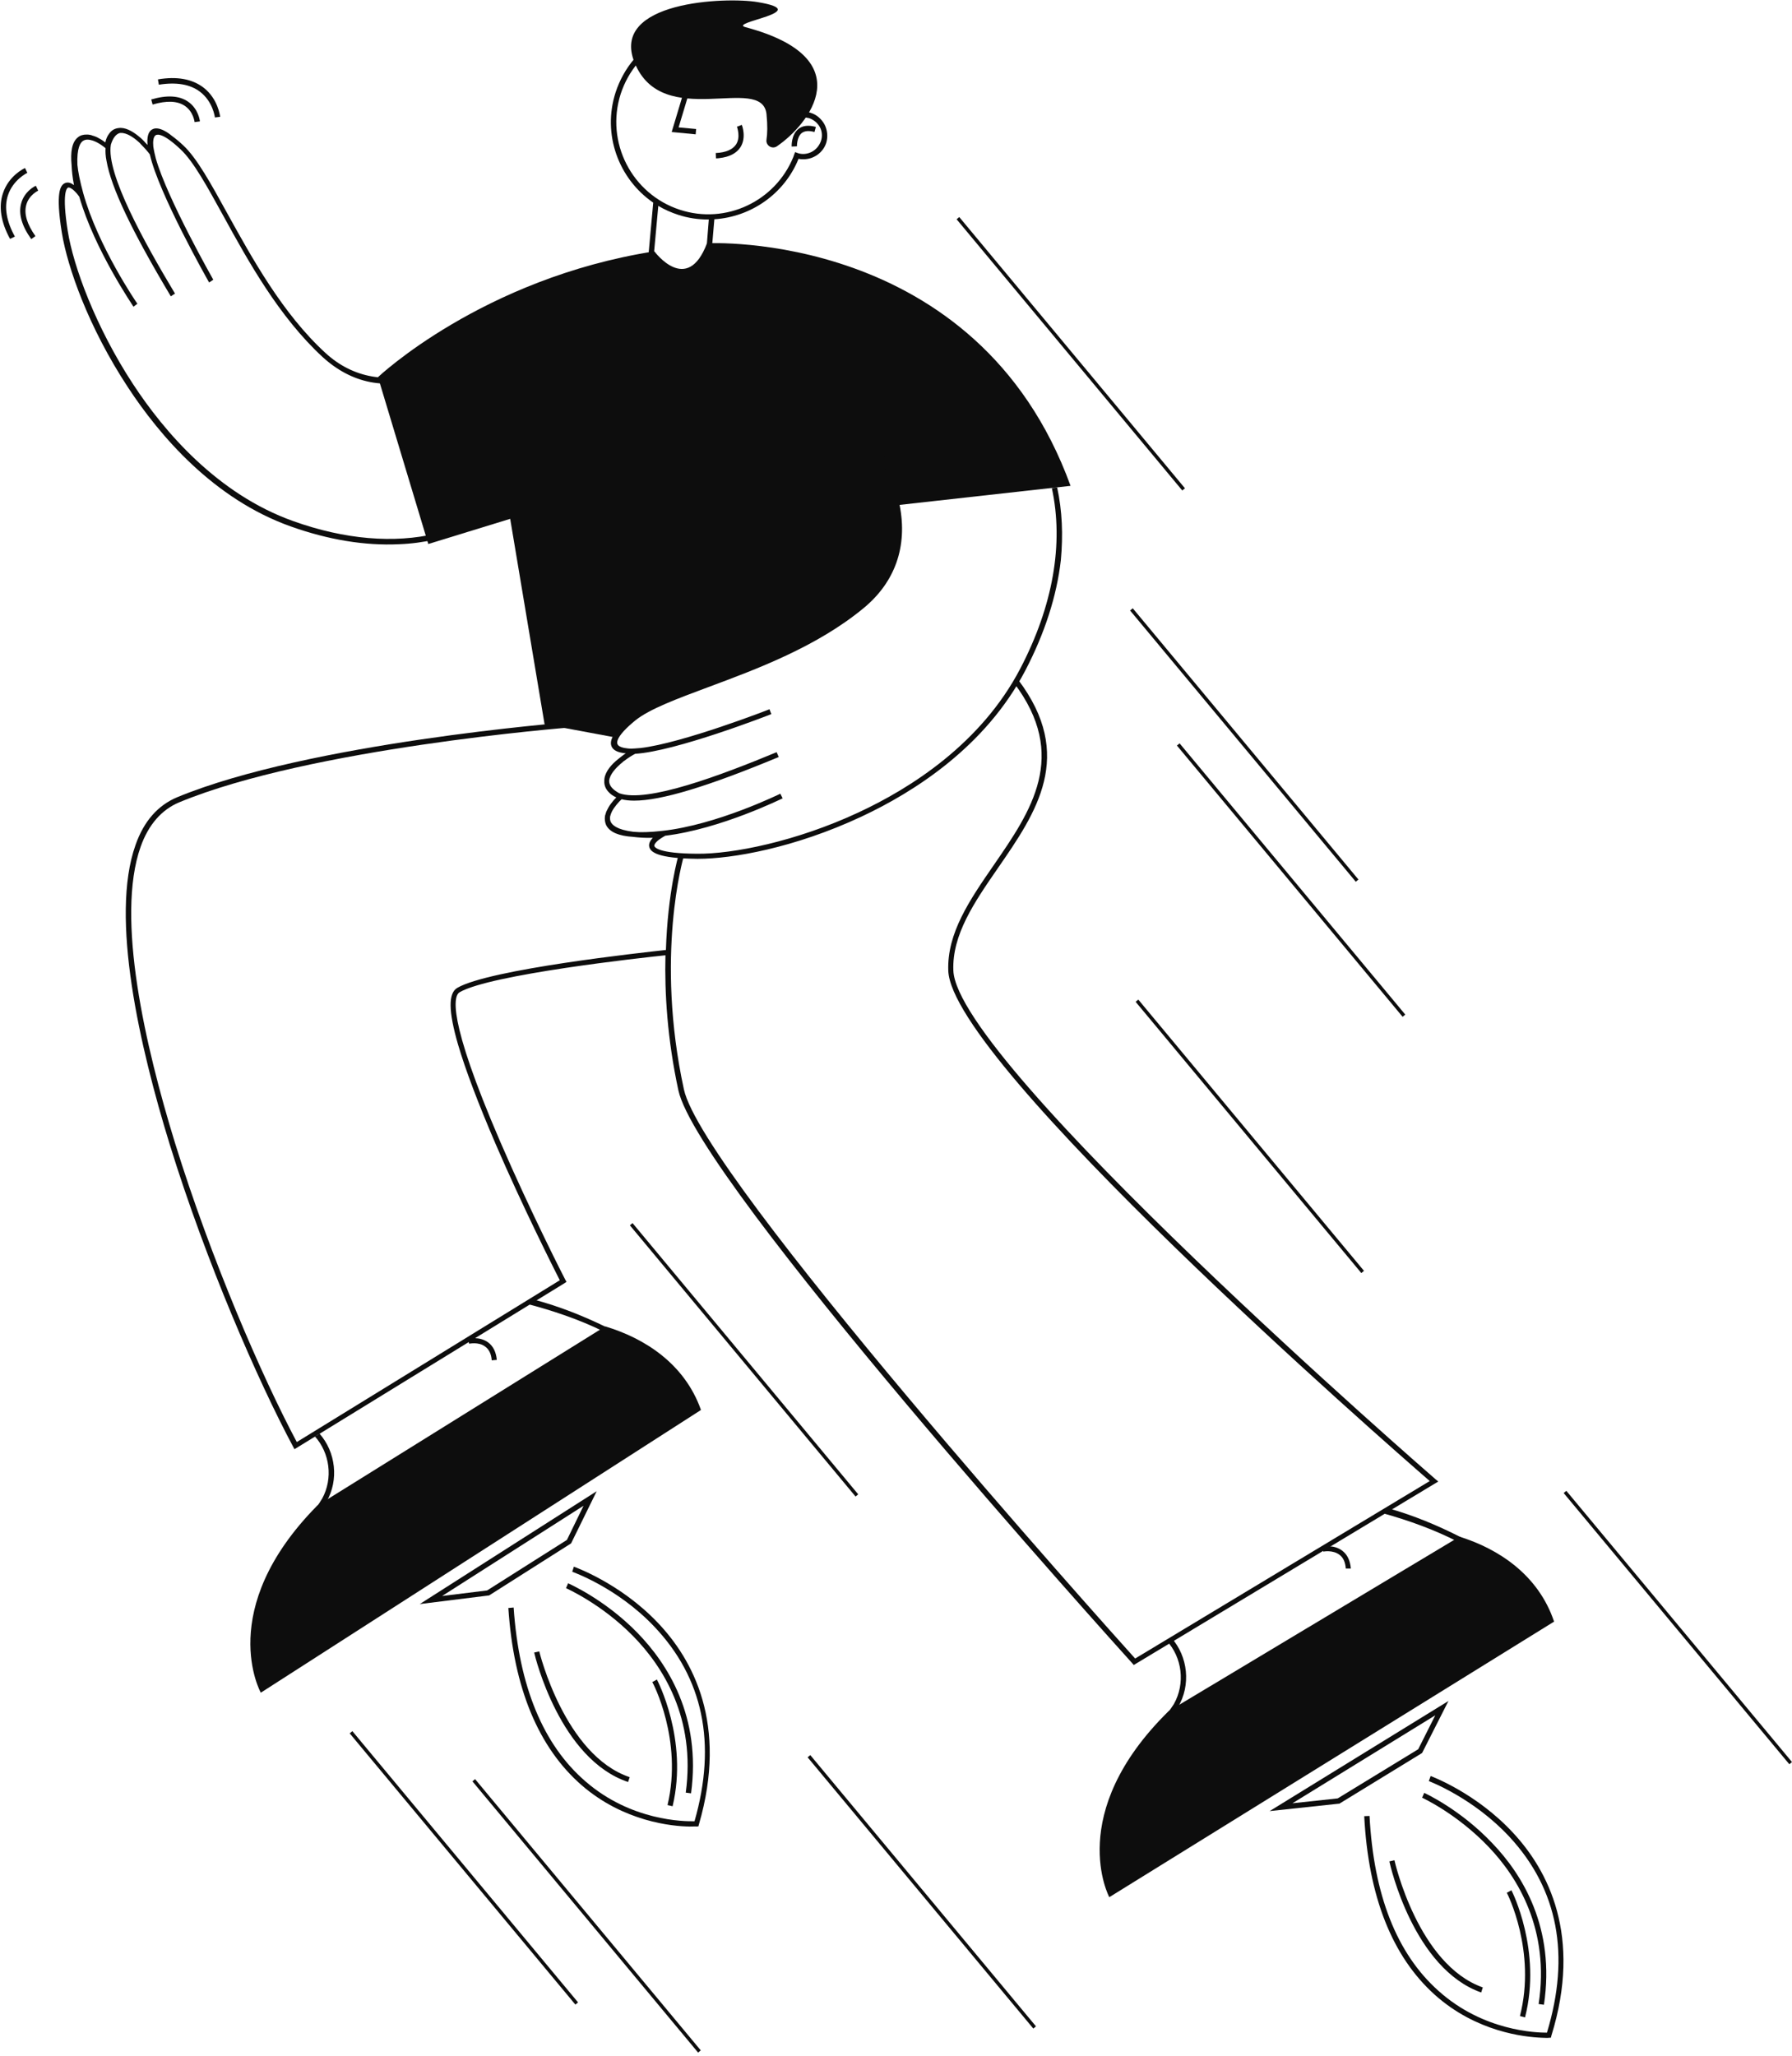 <svg width="416" height="477" viewBox="0 0 416 477" fill="none" xmlns="http://www.w3.org/2000/svg">
<path d="M161.495 31.169L155.925 30.633L160.37 15.852L161.548 16.227L157.532 29.562L161.602 29.937L161.495 31.169Z" fill="#0D0D0D"/>
<path d="M167.011 36.685C166.743 36.739 166.475 36.739 166.207 36.739L166.154 35.507C168.51 35.4 170.063 34.703 170.867 33.525C171.991 31.812 171.081 29.455 171.081 29.402L172.206 28.973C172.259 29.08 173.33 31.919 171.884 34.168C170.974 35.56 169.367 36.417 167.011 36.685Z" fill="#0D0D0D"/>
<path d="M180.346 33.954C179.221 34.704 177.722 33.74 177.936 32.401C178.15 31.008 178.204 29.134 177.936 26.456C176.865 17.031 153.783 30.526 147.303 14.514C141.519 0.268 168.564 -0.749 175.847 0.482C189.504 2.732 168.671 5.195 173.116 6.32C200.161 13.55 187.736 28.92 180.346 33.954Z" fill="#0D0D0D"/>
<path d="M191.431 28.92C190.735 27.634 189.611 26.617 188.218 26.188C187.79 26.028 187.361 25.974 186.879 25.921C186.612 23.189 185.808 20.565 184.523 18.048C181.792 12.693 177.079 8.676 171.349 6.855C165.618 4.981 159.513 5.516 154.104 8.248C148.749 10.979 144.786 15.692 142.911 21.422C139.751 31.169 143.608 41.505 151.641 47.021L150.462 59.981L151.694 60.088L152.819 47.771C154.265 48.628 155.818 49.324 157.478 49.859C159.781 50.609 162.084 50.931 164.387 50.931C164.44 50.931 164.494 50.931 164.547 50.931L163.905 58.964L165.136 59.071L165.833 50.877C174.294 50.341 182.06 45.04 185.38 36.846C185.755 36.953 186.13 36.953 186.558 36.953C188.861 36.953 191.057 35.453 191.806 33.151C192.235 31.704 192.074 30.205 191.431 28.92ZM190.575 32.722C190.2 33.793 189.45 34.704 188.432 35.239C187.576 35.667 186.665 35.828 185.755 35.667C185.54 35.614 185.38 35.614 185.166 35.507C184.951 35.453 184.791 35.346 184.577 35.293C184.416 35.667 184.309 36.042 184.148 36.471C179.971 46.7 168.51 52.162 157.853 48.681C146.66 45.04 140.501 32.99 144.089 21.797C145.857 16.388 149.605 11.943 154.693 9.372C157.746 7.819 161.066 7.016 164.387 7.016C166.582 7.016 168.831 7.337 170.974 8.033C176.383 9.801 180.828 13.55 183.398 18.637C184.577 20.994 185.326 23.457 185.648 26.028C185.701 26.456 185.755 26.831 185.755 27.259C186.022 27.206 186.237 27.206 186.504 27.206C186.665 27.206 186.826 27.206 186.987 27.259C187.254 27.313 187.575 27.367 187.843 27.42C188.914 27.795 189.825 28.545 190.36 29.562C190.842 30.473 190.949 31.651 190.575 32.722Z" fill="#0D0D0D"/>
<path d="M185.326 29.937C183.666 31.276 183.773 33.9 183.773 34.008L185.005 33.954C185.005 33.954 184.952 31.865 186.076 30.901C186.772 30.366 187.736 30.259 189.075 30.634L189.397 29.455C187.683 28.973 186.29 29.134 185.326 29.937Z" fill="#0D0D0D"/>
<path d="M74.147 332.626L74.094 332.68C73.826 332.948 73.451 333.162 73.076 333.269C76.557 337.125 77.361 343.016 74.79 347.729L74.683 347.889C74.308 348.532 73.933 349.121 73.451 349.657C72.327 351.049 71.256 352.388 70.292 353.673C70.774 353.62 71.202 353.727 71.63 353.941C72.487 352.816 73.451 351.638 74.415 350.406C74.897 349.817 75.326 349.228 75.701 348.586L75.808 348.425C78.7 343.391 77.95 336.911 74.147 332.626Z" fill="#0D0D0D"/>
<path d="M140.501 307.831C135.307 305.314 129.951 303.171 124.007 301.565C123.739 301.779 123.417 301.94 123.096 302.047C122.882 302.1 122.668 302.1 122.454 302.1C122.347 302.207 122.186 302.315 122.025 302.368C121.971 302.422 121.918 302.422 121.864 302.422C128.345 304.082 134.557 306.224 140.019 308.902C141.198 309.491 142.376 310.08 143.5 310.723C143.661 310.348 143.982 310.026 144.304 309.759C143.072 309.116 141.787 308.42 140.501 307.831Z" fill="#0D0D0D"/>
<path d="M114.153 315.65C114.045 314.15 113.51 313.079 112.6 312.436C111.1 311.312 108.958 311.794 108.904 311.794L108.636 310.616C108.744 310.616 111.314 310.026 113.296 311.472C114.474 312.329 115.17 313.722 115.331 315.543L114.153 315.65Z" fill="#0D0D0D"/>
<path d="M160.102 423.829C156.032 423.776 144.839 422.705 135.092 414.297C125.024 405.567 119.24 391.75 118.008 373.113L119.24 373.006C120.472 391.268 126.095 404.871 135.896 413.333C146.499 422.544 158.817 422.651 161.227 422.598C166.422 404.496 163.208 389.287 151.801 377.344C143.233 368.347 132.95 364.759 132.843 364.705L133.218 363.527C133.325 363.581 143.875 367.276 152.658 376.487C160.799 385.003 169.046 399.998 162.244 423.347L162.137 423.776L161.709 423.829C161.655 423.776 161.066 423.829 160.102 423.829Z" fill="#0D0D0D"/>
<path d="M160.424 416.118L159.192 415.957C161.548 398.659 153.89 386.716 147.035 379.701C139.591 372.096 131.451 368.561 131.397 368.508L131.879 367.383C131.986 367.437 140.287 371.025 147.892 378.79C154.961 386.02 162.834 398.284 160.424 416.118Z" fill="#0D0D0D"/>
<path d="M156.139 419.117L154.961 418.849C158.549 403.747 151.534 390.412 151.426 390.304L152.497 389.715C152.551 389.822 159.835 403.586 156.139 419.117Z" fill="#0D0D0D"/>
<path d="M145.803 413.493C130.005 408.192 124.221 384.467 124.007 383.449L125.185 383.182C125.238 383.396 131.076 407.281 146.178 412.369L145.803 413.493Z" fill="#0D0D0D"/>
<path d="M97.444 372.203L138.52 346.015L132.575 358.118L132.415 358.225L113.51 370.222H113.349L97.444 372.203ZM135.467 349.389L102.638 370.329L113.081 369.043L131.611 357.315L135.467 349.389Z" fill="#0D0D0D"/>
<path d="M271.924 380.022C271.87 380.076 271.817 380.129 271.71 380.183C271.495 380.29 271.335 380.397 271.12 380.558C271.013 380.611 270.906 380.665 270.799 380.665C274.441 384.574 275.191 390.626 272.513 395.392L272.406 395.553C272.031 396.142 271.602 396.785 271.12 397.32C269.942 398.659 268.871 399.998 267.907 401.283C268.389 401.283 268.818 401.39 269.193 401.604C270.103 400.48 271.013 399.302 272.031 398.123C272.513 397.534 272.941 396.945 273.316 396.356L273.423 396.195C276.53 391.001 275.78 384.36 271.924 380.022Z" fill="#0D0D0D"/>
<path d="M338.867 356.565C333.672 353.941 328.316 351.692 322.318 349.978C321.836 350.353 321.354 350.674 320.926 351.103C327.138 352.816 333.083 355.012 338.331 357.69C339.509 358.279 340.687 358.922 341.812 359.564C342.026 359.189 342.294 358.868 342.615 358.6C341.384 357.904 340.152 357.208 338.867 356.565Z" fill="#0D0D0D"/>
<path d="M312.411 363.956C312.304 362.456 311.822 361.385 310.911 360.743C309.412 359.618 307.27 359.993 307.216 360.046L306.948 358.868C307.056 358.868 309.68 358.333 311.608 359.832C312.786 360.743 313.428 362.081 313.589 363.956H312.411Z" fill="#0D0D0D"/>
<path d="M357.932 472.832C353.862 472.671 342.723 471.493 333.083 462.871C323.175 453.981 317.659 440.057 316.695 421.42L317.927 421.366C318.891 439.682 324.246 453.338 333.94 461.96C344.383 471.332 356.7 471.654 359.11 471.654C364.573 453.659 361.681 438.396 350.434 426.24C341.973 417.135 331.797 413.333 331.69 413.279L332.119 412.101C332.226 412.155 342.723 416.011 351.345 425.383C359.325 434.005 367.358 449.161 360.128 472.403L360.021 472.832H359.592C359.485 472.885 358.95 472.885 357.932 472.832Z" fill="#0D0D0D"/>
<path d="M358.414 465.174L357.182 465.013C359.807 447.768 352.362 435.665 345.615 428.596C338.278 420.884 330.244 417.189 330.137 417.135L330.619 416.011C330.726 416.064 338.974 419.813 346.418 427.685C353.433 434.969 361.092 447.393 358.414 465.174Z" fill="#0D0D0D"/>
<path d="M354.023 468.119L352.844 467.798C356.7 452.749 349.899 439.307 349.792 439.2L350.863 438.611C350.97 438.771 357.986 452.642 354.023 468.119Z" fill="#0D0D0D"/>
<path d="M343.847 462.335C328.156 456.765 322.747 432.934 322.533 431.916L323.711 431.648C323.764 431.916 329.173 455.855 344.222 461.157L343.847 462.335Z" fill="#0D0D0D"/>
<path d="M294.738 420.241L336.243 394.696L330.137 406.746L329.977 406.853L310.911 418.528H310.751L294.738 420.241ZM333.19 398.016L300.04 418.421L310.536 417.296L329.227 405.889L333.19 398.016Z" fill="#0D0D0D"/>
<path d="M333.297 343.284C332.172 342.32 222.118 246.725 221.315 225.196C220.994 216.895 226.189 209.344 231.705 201.365C240.541 188.565 249.699 175.337 236.31 157.664L235.346 158.414C248.199 175.391 239.309 188.244 230.74 200.668C225.117 208.809 219.815 216.521 220.137 225.25C220.94 246.725 321.944 335.036 331.905 343.659L263.516 384.842C257.089 377.719 163.155 273.074 158.763 252.777C152.016 221.715 158.656 199.008 158.71 198.741L157.532 198.366C157.478 198.526 155.015 206.934 154.586 220.43C149.231 221.019 113.671 224.875 106.173 229.213C104.031 230.445 104.084 234.622 106.334 242.387C108.048 248.225 110.993 255.99 115.063 265.469C121.329 279.983 128.505 294.228 129.951 297.066L68.899 334.608C60.759 319.345 48.977 292.139 40.623 265.202C33.767 242.923 26.805 212.986 32.643 196.491C34.464 191.35 37.516 187.869 41.64 186.155C72.059 173.57 131.665 168.857 132.254 168.804L132.147 167.572C131.558 167.625 71.737 172.338 41.158 184.977C36.659 186.851 33.393 190.547 31.465 196.063C25.467 212.825 32.482 243.084 39.391 265.523C47.852 292.889 59.902 320.47 68.042 335.679L68.364 336.268L131.022 297.763L131.504 297.441L131.237 296.959C131.129 296.799 123.096 281.054 116.134 264.934C103.602 235.907 105.37 230.98 106.709 230.23C113.831 226.107 148.802 222.251 154.479 221.662C154.265 230.391 154.908 241.048 157.478 252.991C162.084 274.199 258.749 381.415 262.873 385.967L263.194 386.342L333.886 343.766L333.297 343.284Z" fill="#0D0D0D"/>
<path d="M68.096 120.926C50.476 114.66 38.105 100.147 30.875 89.115C22.2 75.887 17.005 61.748 15.72 53.555C14.327 44.718 15.505 43.701 15.773 43.54C16.255 43.326 17.273 44.236 17.862 44.932L18.397 45.629C21.985 58.053 30.929 71.013 30.983 71.174L31.893 70.478C31.786 70.371 22.735 57.143 19.308 44.772C18.558 42.04 18.13 39.898 17.969 38.238C17.808 34.329 18.665 33.043 19.308 32.668C19.576 32.508 19.897 32.401 20.272 32.401H20.325C20.754 32.401 21.129 32.508 21.503 32.615C22.682 32.99 23.86 33.847 24.503 34.382C24.449 35.239 24.503 36.203 24.717 37.274C25.788 43.54 30.608 53.608 39.658 68.764L40.622 68.121C33.5 56.232 24.61 40.273 25.734 33.579C26.216 31.972 26.966 31.062 27.877 30.848C27.93 30.848 27.984 30.848 28.037 30.848C29.483 30.794 31.09 31.972 32.054 32.829C32.322 33.043 32.536 33.258 32.75 33.525C32.803 33.579 32.803 33.579 32.803 33.579C33.66 34.436 34.357 35.239 34.785 35.828C36.82 44.879 48.066 64.694 48.548 65.551L49.513 64.908C49.405 64.694 38.855 46.164 36.178 36.792L35.856 35.453C35.749 34.918 35.642 34.436 35.588 34.007C35.481 32.829 35.588 31.758 36.124 31.383C36.552 31.115 37.945 30.901 41.908 34.65C44.907 37.435 48.12 43.326 51.869 50.127C57.599 60.57 64.775 73.53 74.897 82.849C81.591 88.954 89.732 90.721 98.408 87.294C98.89 86.758 98.729 86.491 98.675 86.223C98.675 86.116 98.622 86.009 98.622 85.901C90.321 89.222 81.966 87.776 75.593 81.938C65.579 72.781 58.51 59.874 52.779 49.538C48.977 42.63 45.71 36.685 42.55 33.739C41.586 32.829 40.73 32.133 39.926 31.544C39.605 31.276 36.874 28.973 35.214 30.098C34.41 30.633 34.089 31.812 34.249 33.632C33.982 33.365 33.714 33.097 33.446 32.776C33.393 32.722 32.911 32.186 32.161 31.597C30.715 30.419 29.001 29.455 27.448 29.723C26.591 29.83 25.841 30.259 25.306 31.062C24.878 31.597 24.61 32.294 24.449 33.043C24.021 32.722 23.485 32.347 22.842 32.026C22.789 31.972 22.2 31.651 21.396 31.437C21.343 31.437 21.289 31.437 21.289 31.383C21.236 31.383 21.182 31.33 21.075 31.33C20.968 31.33 20.861 31.276 20.807 31.276H20.754C20.647 31.276 20.54 31.223 20.432 31.223C20.379 31.223 20.325 31.223 20.272 31.223C20.218 31.223 20.165 31.223 20.058 31.223C19.361 31.223 18.612 31.383 18.023 31.919C16.737 32.99 16.309 35.132 16.63 38.452C16.684 39.738 16.844 41.237 17.166 42.897V42.951C16.523 42.469 15.773 42.148 15.024 42.522C14.006 43.004 12.881 44.665 14.327 53.822C14.327 53.929 14.381 54.037 14.381 54.144C15.666 61.909 20.433 75.78 29.697 89.865C37.034 101.057 49.566 115.785 67.507 122.158C76.236 125.264 84.698 126.656 92.624 126.281C95.516 126.174 98.247 125.799 100.871 125.21C100.818 124.728 100.978 124.246 101.246 123.818C91.499 126.121 80.092 125.21 68.096 120.926Z" fill="#0D0D0D"/>
<path d="M208.944 118.998C208.301 115.731 207.284 112.572 205.731 109.68C205.731 109.68 205.57 104.11 201.179 97.416C199.036 98.112 196.894 98.862 194.752 99.558C195.288 101.7 195.93 103.842 196.091 105.984C196.091 106.306 196.091 106.574 195.984 106.841C196.359 108.02 196.466 109.198 196.519 110.483C196.573 111.608 196.84 112.732 197.001 113.911C197.269 114.232 197.43 114.553 197.537 114.982C197.59 115.249 197.59 115.517 197.644 115.731C197.644 115.946 197.644 116.16 197.59 116.374C197.751 117.177 197.858 117.981 197.965 118.891C198.126 120.658 198.501 122.319 198.769 124.086C199.036 124.514 199.197 124.996 199.251 125.639C199.304 128.531 200.214 131.369 200.536 134.261C200.536 134.422 200.536 134.583 200.536 134.743C200.536 134.797 200.589 134.85 200.589 134.957C200.911 136.35 201.178 137.689 201.393 139.081C201.821 138.867 202.25 138.706 202.732 138.599C203.267 137.956 203.803 137.26 204.285 136.618C205.57 134.797 206.266 132.387 207.391 130.459C207.551 129.923 207.712 129.334 207.819 128.745C208.462 125.96 208.622 123.443 208.515 120.605C208.515 119.909 208.676 119.427 208.944 118.998Z" fill="#0D0D0D"/>
<path d="M248.521 112.732C226.831 53.073 164.119 56.447 164.119 56.447C159.513 68.657 151.909 58.321 151.909 58.321C111.957 64.587 87.75 87.508 87.75 87.508L99.425 126.228L118.437 120.39L126.417 168.054L142.804 171.106C142.804 171.106 142.697 169.071 147.999 165.858C153.301 162.645 175.312 154.612 175.312 154.612C175.312 154.612 199.893 143.312 203.642 136.832C204.927 134.582 204.338 126.335 202.839 116.267L208.141 117.231L248.521 112.732Z" fill="#0D0D0D"/>
<path d="M245.414 113.107L244.183 113.268C246.967 126.174 244.45 140.58 236.846 155.147C227.741 172.552 211.407 182.888 199.304 188.512C184.844 195.259 170.01 198.205 161.762 198.098C152.819 198.044 152.016 196.598 151.909 196.331C151.748 195.795 152.819 194.885 153.622 194.403L154.425 193.921C167.278 192.368 181.524 185.298 181.685 185.245L181.149 184.174C180.988 184.227 166.475 191.404 153.729 192.796C150.891 193.117 148.695 193.171 147.035 193.01C143.179 192.528 142.055 191.404 141.733 190.6C141.626 190.279 141.572 189.904 141.626 189.529V189.476C141.733 189.047 141.894 188.619 142.054 188.297C142.643 187.173 143.661 186.048 144.304 185.459C145.161 185.673 146.124 185.78 147.196 185.78C153.515 185.78 164.28 182.514 180.774 175.659L180.292 174.534C167.386 179.889 150.195 186.369 143.768 184.067C142.269 183.263 141.465 182.353 141.412 181.335C141.412 181.282 141.412 181.228 141.412 181.121C141.572 179.622 143.072 178.122 144.036 177.265C144.304 177.051 144.571 176.837 144.786 176.623C144.839 176.569 144.893 176.569 144.893 176.569C145.857 175.819 146.821 175.23 147.463 174.909C156.728 174.373 178.15 166.072 179.06 165.697L178.632 164.573C178.418 164.68 158.389 172.445 148.695 173.57L147.303 173.677C146.714 173.731 146.232 173.731 145.803 173.677C144.625 173.57 143.554 173.249 143.34 172.66C143.126 172.178 143.179 170.678 147.517 167.143C150.784 164.519 157.103 162.163 164.44 159.432C175.687 155.254 189.664 150.06 200.536 141.062C207.712 135.118 210.765 126.871 208.837 117.177L206.159 105.824L204.981 106.091L207.605 117.338C209.212 126.335 206.427 134.582 199.786 140.045C189.075 148.935 175.205 154.076 164.065 158.2C156.621 160.985 150.195 163.341 146.767 166.126C145.75 166.983 144.893 167.733 144.196 168.482C143.875 168.75 141.198 171.267 141.947 173.141C142.322 174.105 143.447 174.641 145.268 174.802C144.946 175.016 144.625 175.23 144.304 175.498C144.25 175.551 143.661 175.98 142.911 176.623C141.465 177.908 140.234 179.568 140.287 181.228C140.234 182.139 140.555 182.996 141.251 183.745C141.733 184.281 142.322 184.709 143.072 185.031C142.697 185.405 142.215 185.941 141.787 186.53C141.733 186.584 141.305 187.173 140.93 187.976C140.93 188.03 140.876 188.083 140.876 188.083C140.823 188.137 140.823 188.19 140.769 188.297C140.715 188.404 140.716 188.512 140.662 188.565V188.619C140.609 188.726 140.608 188.833 140.555 188.94C140.555 188.994 140.555 189.047 140.501 189.101C140.501 189.154 140.448 189.261 140.448 189.315C140.341 190.065 140.394 190.814 140.769 191.564C141.626 193.117 143.661 193.974 146.981 194.188C148.267 194.349 149.766 194.456 151.48 194.403H151.534C150.998 194.992 150.516 195.741 150.73 196.545C151.052 197.669 152.498 199.169 161.762 199.276C161.87 199.276 161.977 199.276 162.084 199.276C169.956 199.276 184.416 196.759 199.893 189.529C212.157 183.799 228.759 173.302 238.024 155.576C242.522 146.953 245.307 138.331 246.271 129.977C246.807 124.086 246.592 118.57 245.414 113.107Z" fill="#0D0D0D"/>
<path d="M81.799 401.692L81.182 402.206L133.572 465.143L134.189 464.629L81.799 401.692Z" fill="#0D0D0D"/>
<path d="M110.287 412.825L109.67 413.339L162.06 476.276L162.677 475.762L110.287 412.825Z" fill="#0D0D0D"/>
<path d="M146.84 283.805L146.223 284.319L198.613 347.255L199.23 346.741L146.84 283.805Z" fill="#0D0D0D"/>
<path d="M264.247 231.943L263.63 232.457L316.02 295.394L316.637 294.88L264.247 231.943Z" fill="#0D0D0D"/>
<path d="M262.96 141.144L262.343 141.658L314.733 204.594L315.35 204.08L262.96 141.144Z" fill="#0D0D0D"/>
<path d="M273.834 172.484L273.217 172.998L325.607 235.935L326.224 235.421L273.834 172.484Z" fill="#0D0D0D"/>
<path d="M222.688 50.365L222.071 50.879L274.461 113.815L275.078 113.301L222.688 50.365Z" fill="#0D0D0D"/>
<path d="M363.61 345.924L362.993 346.438L415.383 409.374L416 408.86L363.61 345.924Z" fill="#0D0D0D"/>
<path d="M188.104 407.25L187.486 407.764L239.876 470.701L240.494 470.187L188.104 407.25Z" fill="#0D0D0D"/>
<path d="M7.258 55.483C5.062 52.43 4.259 49.645 4.902 47.235C5.651 44.343 8.222 43.112 8.329 43.112L8.865 44.236C8.865 44.236 6.669 45.254 6.08 47.61C5.544 49.645 6.294 52.055 8.222 54.786L7.258 55.483Z" fill="#0D0D0D"/>
<path d="M2.331 55.429C0.189 51.52 -0.347 47.931 0.671 44.879C2.01 40.755 5.651 39.041 5.812 38.988L6.348 40.112C6.294 40.112 3.027 41.719 1.849 45.307C0.939 48.039 1.474 51.305 3.456 54.894L2.331 55.429Z" fill="#0D0D0D"/>
<path d="M45.175 28.331C45.175 28.331 44.907 25.921 42.925 24.582C41.212 23.404 38.694 23.296 35.428 24.26L35.106 23.082C38.748 22.011 41.586 22.172 43.621 23.564C46.085 25.224 46.406 28.063 46.406 28.17L45.175 28.331L45.764 28.277L45.175 28.331Z" fill="#0D0D0D"/>
<path d="M49.887 27.259C49.887 27.206 49.459 23.618 46.46 21.315C44.157 19.548 40.944 19.012 36.874 19.655L36.66 18.423C41.051 17.673 44.586 18.316 47.21 20.297C50.637 22.922 51.066 26.938 51.119 27.099L49.887 27.259Z" fill="#0D0D0D"/>
<path d="M162.726 327.164L60.545 392.768C60.545 392.768 49.78 373.542 73.612 349.389L140.501 307.777C149.606 310.509 158.924 316.4 162.726 327.164Z" fill="#0D0D0D"/>
<path d="M360.77 376.273L257.517 440.217C257.517 440.217 247.075 420.831 271.281 397.052L338.813 356.565C347.917 359.404 357.129 365.455 360.77 376.273Z" fill="#0D0D0D"/>
</svg>

